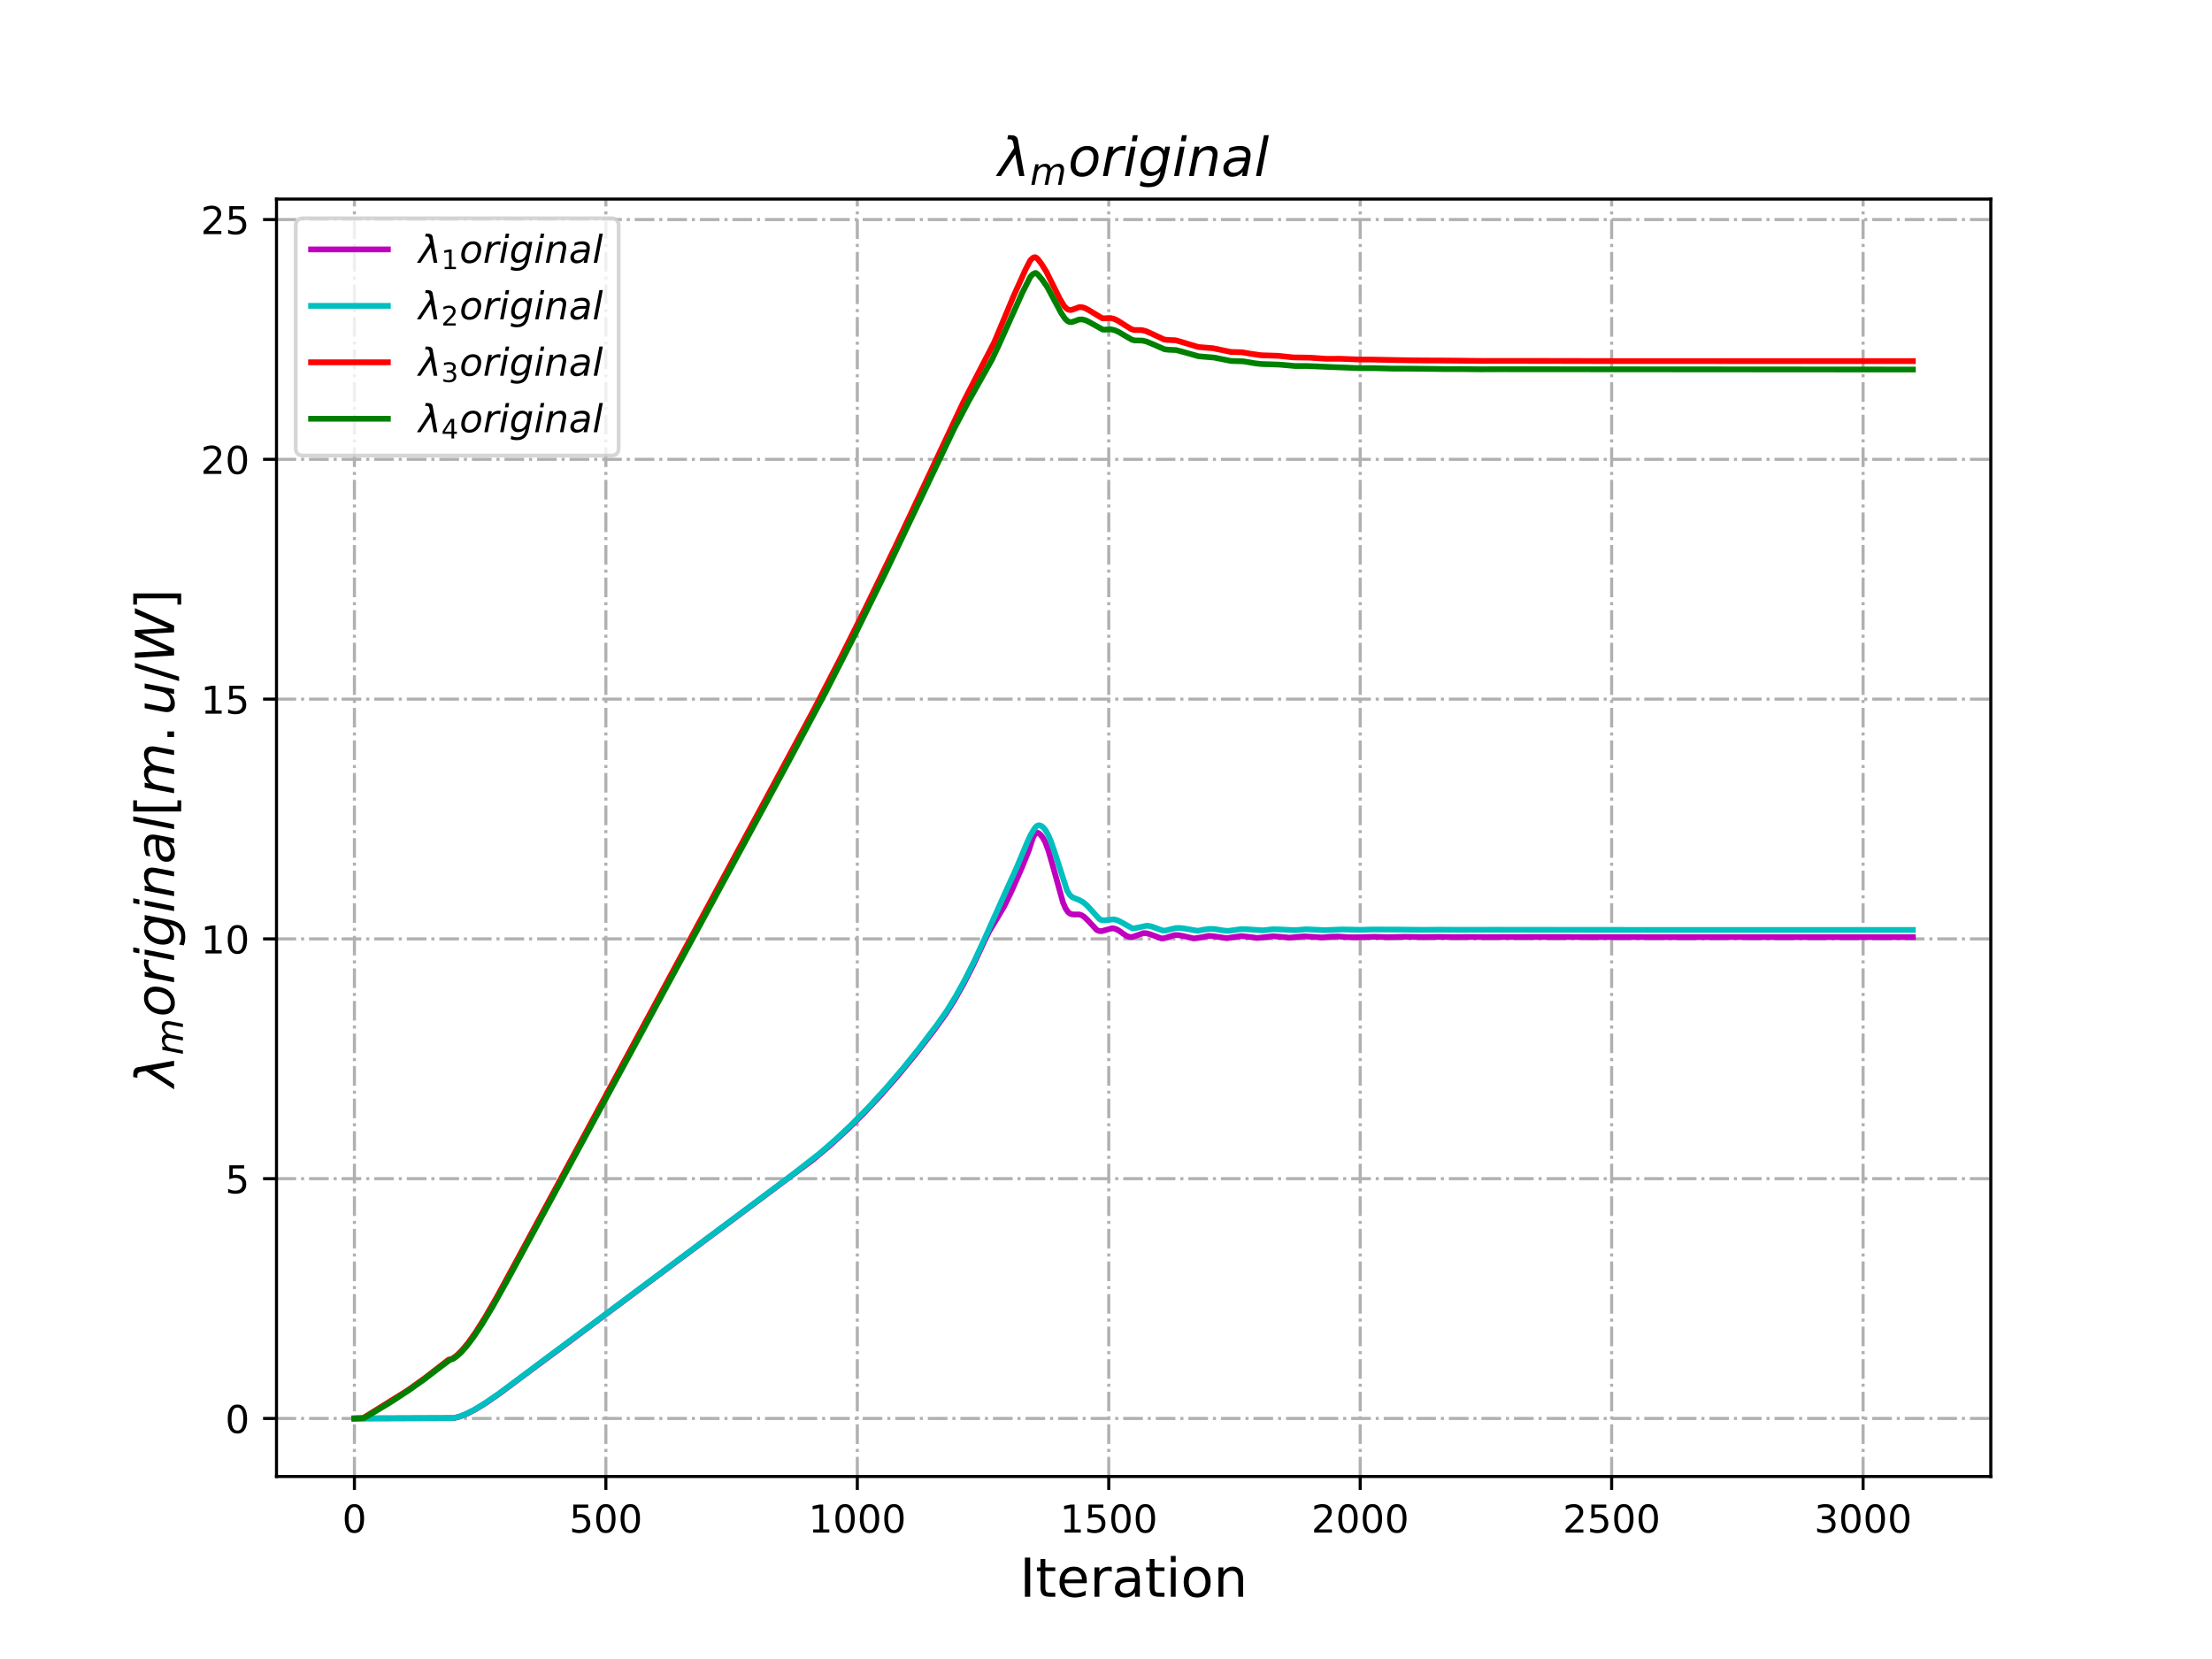<?xml version="1.0" encoding="utf-8" standalone="no"?>
<!DOCTYPE svg PUBLIC "-//W3C//DTD SVG 1.1//EN"
  "http://www.w3.org/Graphics/SVG/1.1/DTD/svg11.dtd">
<!-- Created with matplotlib (http://matplotlib.org/) -->
<svg height="432pt" version="1.1" viewBox="0 0 576 432" width="576pt" xmlns="http://www.w3.org/2000/svg" xmlns:xlink="http://www.w3.org/1999/xlink">
 <defs>
  <style type="text/css">
*{stroke-linecap:butt;stroke-linejoin:round;}
  </style>
 </defs>
 <g id="figure_1">
  <g id="patch_1">
   <path d="M 0 432 
L 576 432 
L 576 0 
L 0 0 
z
" style="fill:#ffffff;"/>
  </g>
  <g id="axes_1">
   <g id="patch_2">
    <path d="M 72 384.48 
L 518.4 384.48 
L 518.4 51.84 
L 72 51.84 
z
" style="fill:#ffffff;"/>
   </g>
   <g id="matplotlib.axis_1">
    <g id="xtick_1">
     <g id="line2d_1">
      <path clip-path="url(#p3f035ecec9)" d="M 92.291 384.48 
L 92.291 51.84 
" style="fill:none;stroke:#b0b0b0;stroke-dasharray:5.12,1.28,0.8,1.28;stroke-dashoffset:0;stroke-width:0.8;"/>
     </g>
     <g id="line2d_2">
      <defs>
       <path d="M 0 0 
L 0 3.5 
" id="m2010e1a7ed" style="stroke:#000000;stroke-width:0.8;"/>
      </defs>
      <g>
       <use style="stroke:#000000;stroke-width:0.8;" x="92.291" xlink:href="#m2010e1a7ed" y="384.48"/>
      </g>
     </g>
     <g id="text_1">
      <!-- 0 -->
      <defs>
       <path d="M 31.781 66.406 
Q 24.172 66.406 20.328 58.906 
Q 16.5 51.422 16.5 36.375 
Q 16.5 21.391 20.328 13.891 
Q 24.172 6.391 31.781 6.391 
Q 39.453 6.391 43.281 13.891 
Q 47.125 21.391 47.125 36.375 
Q 47.125 51.422 43.281 58.906 
Q 39.453 66.406 31.781 66.406 
z
M 31.781 74.219 
Q 44.047 74.219 50.516 64.516 
Q 56.984 54.828 56.984 36.375 
Q 56.984 17.969 50.516 8.266 
Q 44.047 -1.422 31.781 -1.422 
Q 19.531 -1.422 13.062 8.266 
Q 6.594 17.969 6.594 36.375 
Q 6.594 54.828 13.062 64.516 
Q 19.531 74.219 31.781 74.219 
z
" id="DejaVuSans-30"/>
      </defs>
      <g transform="translate(89.11 399.078)scale(0.1 -0.1)">
       <use xlink:href="#DejaVuSans-30"/>
      </g>
     </g>
    </g>
    <g id="xtick_2">
     <g id="line2d_3">
      <path clip-path="url(#p3f035ecec9)" d="M 157.767 384.48 
L 157.767 51.84 
" style="fill:none;stroke:#b0b0b0;stroke-dasharray:5.12,1.28,0.8,1.28;stroke-dashoffset:0;stroke-width:0.8;"/>
     </g>
     <g id="line2d_4">
      <g>
       <use style="stroke:#000000;stroke-width:0.8;" x="157.767" xlink:href="#m2010e1a7ed" y="384.48"/>
      </g>
     </g>
     <g id="text_2">
      <!-- 500 -->
      <defs>
       <path d="M 10.797 72.906 
L 49.516 72.906 
L 49.516 64.594 
L 19.828 64.594 
L 19.828 46.734 
Q 21.969 47.469 24.109 47.828 
Q 26.266 48.188 28.422 48.188 
Q 40.625 48.188 47.75 41.5 
Q 54.891 34.812 54.891 23.391 
Q 54.891 11.625 47.562 5.094 
Q 40.234 -1.422 26.906 -1.422 
Q 22.312 -1.422 17.547 -0.641 
Q 12.797 0.141 7.719 1.703 
L 7.719 11.625 
Q 12.109 9.234 16.797 8.062 
Q 21.484 6.891 26.703 6.891 
Q 35.156 6.891 40.078 11.328 
Q 45.016 15.766 45.016 23.391 
Q 45.016 31 40.078 35.438 
Q 35.156 39.891 26.703 39.891 
Q 22.75 39.891 18.812 39.016 
Q 14.891 38.141 10.797 36.281 
z
" id="DejaVuSans-35"/>
      </defs>
      <g transform="translate(148.223 399.078)scale(0.1 -0.1)">
       <use xlink:href="#DejaVuSans-35"/>
       <use x="63.623" xlink:href="#DejaVuSans-30"/>
       <use x="127.246" xlink:href="#DejaVuSans-30"/>
      </g>
     </g>
    </g>
    <g id="xtick_3">
     <g id="line2d_5">
      <path clip-path="url(#p3f035ecec9)" d="M 223.242 384.48 
L 223.242 51.84 
" style="fill:none;stroke:#b0b0b0;stroke-dasharray:5.12,1.28,0.8,1.28;stroke-dashoffset:0;stroke-width:0.8;"/>
     </g>
     <g id="line2d_6">
      <g>
       <use style="stroke:#000000;stroke-width:0.8;" x="223.242" xlink:href="#m2010e1a7ed" y="384.48"/>
      </g>
     </g>
     <g id="text_3">
      <!-- 1000 -->
      <defs>
       <path d="M 12.406 8.297 
L 28.516 8.297 
L 28.516 63.922 
L 10.984 60.406 
L 10.984 69.391 
L 28.422 72.906 
L 38.281 72.906 
L 38.281 8.297 
L 54.391 8.297 
L 54.391 0 
L 12.406 0 
z
" id="DejaVuSans-31"/>
      </defs>
      <g transform="translate(210.517 399.078)scale(0.1 -0.1)">
       <use xlink:href="#DejaVuSans-31"/>
       <use x="63.623" xlink:href="#DejaVuSans-30"/>
       <use x="127.246" xlink:href="#DejaVuSans-30"/>
       <use x="190.869" xlink:href="#DejaVuSans-30"/>
      </g>
     </g>
    </g>
    <g id="xtick_4">
     <g id="line2d_7">
      <path clip-path="url(#p3f035ecec9)" d="M 288.718 384.48 
L 288.718 51.84 
" style="fill:none;stroke:#b0b0b0;stroke-dasharray:5.12,1.28,0.8,1.28;stroke-dashoffset:0;stroke-width:0.8;"/>
     </g>
     <g id="line2d_8">
      <g>
       <use style="stroke:#000000;stroke-width:0.8;" x="288.718" xlink:href="#m2010e1a7ed" y="384.48"/>
      </g>
     </g>
     <g id="text_4">
      <!-- 1500 -->
      <g transform="translate(275.993 399.078)scale(0.1 -0.1)">
       <use xlink:href="#DejaVuSans-31"/>
       <use x="63.623" xlink:href="#DejaVuSans-35"/>
       <use x="127.246" xlink:href="#DejaVuSans-30"/>
       <use x="190.869" xlink:href="#DejaVuSans-30"/>
      </g>
     </g>
    </g>
    <g id="xtick_5">
     <g id="line2d_9">
      <path clip-path="url(#p3f035ecec9)" d="M 354.194 384.48 
L 354.194 51.84 
" style="fill:none;stroke:#b0b0b0;stroke-dasharray:5.12,1.28,0.8,1.28;stroke-dashoffset:0;stroke-width:0.8;"/>
     </g>
     <g id="line2d_10">
      <g>
       <use style="stroke:#000000;stroke-width:0.8;" x="354.194" xlink:href="#m2010e1a7ed" y="384.48"/>
      </g>
     </g>
     <g id="text_5">
      <!-- 2000 -->
      <defs>
       <path d="M 19.188 8.297 
L 53.609 8.297 
L 53.609 0 
L 7.328 0 
L 7.328 8.297 
Q 12.938 14.109 22.625 23.891 
Q 32.328 33.688 34.812 36.531 
Q 39.547 41.844 41.422 45.531 
Q 43.312 49.219 43.312 52.781 
Q 43.312 58.594 39.234 62.25 
Q 35.156 65.922 28.609 65.922 
Q 23.969 65.922 18.812 64.312 
Q 13.672 62.703 7.812 59.422 
L 7.812 69.391 
Q 13.766 71.781 18.938 73 
Q 24.125 74.219 28.422 74.219 
Q 39.75 74.219 46.484 68.547 
Q 53.219 62.891 53.219 53.422 
Q 53.219 48.922 51.531 44.891 
Q 49.859 40.875 45.406 35.406 
Q 44.188 33.984 37.641 27.219 
Q 31.109 20.453 19.188 8.297 
z
" id="DejaVuSans-32"/>
      </defs>
      <g transform="translate(341.469 399.078)scale(0.1 -0.1)">
       <use xlink:href="#DejaVuSans-32"/>
       <use x="63.623" xlink:href="#DejaVuSans-30"/>
       <use x="127.246" xlink:href="#DejaVuSans-30"/>
       <use x="190.869" xlink:href="#DejaVuSans-30"/>
      </g>
     </g>
    </g>
    <g id="xtick_6">
     <g id="line2d_11">
      <path clip-path="url(#p3f035ecec9)" d="M 419.669 384.48 
L 419.669 51.84 
" style="fill:none;stroke:#b0b0b0;stroke-dasharray:5.12,1.28,0.8,1.28;stroke-dashoffset:0;stroke-width:0.8;"/>
     </g>
     <g id="line2d_12">
      <g>
       <use style="stroke:#000000;stroke-width:0.8;" x="419.669" xlink:href="#m2010e1a7ed" y="384.48"/>
      </g>
     </g>
     <g id="text_6">
      <!-- 2500 -->
      <g transform="translate(406.944 399.078)scale(0.1 -0.1)">
       <use xlink:href="#DejaVuSans-32"/>
       <use x="63.623" xlink:href="#DejaVuSans-35"/>
       <use x="127.246" xlink:href="#DejaVuSans-30"/>
       <use x="190.869" xlink:href="#DejaVuSans-30"/>
      </g>
     </g>
    </g>
    <g id="xtick_7">
     <g id="line2d_13">
      <path clip-path="url(#p3f035ecec9)" d="M 485.145 384.48 
L 485.145 51.84 
" style="fill:none;stroke:#b0b0b0;stroke-dasharray:5.12,1.28,0.8,1.28;stroke-dashoffset:0;stroke-width:0.8;"/>
     </g>
     <g id="line2d_14">
      <g>
       <use style="stroke:#000000;stroke-width:0.8;" x="485.145" xlink:href="#m2010e1a7ed" y="384.48"/>
      </g>
     </g>
     <g id="text_7">
      <!-- 3000 -->
      <defs>
       <path d="M 40.578 39.312 
Q 47.656 37.797 51.625 33 
Q 55.609 28.219 55.609 21.188 
Q 55.609 10.406 48.188 4.484 
Q 40.766 -1.422 27.094 -1.422 
Q 22.516 -1.422 17.656 -0.516 
Q 12.797 0.391 7.625 2.203 
L 7.625 11.719 
Q 11.719 9.328 16.594 8.109 
Q 21.484 6.891 26.812 6.891 
Q 36.078 6.891 40.938 10.547 
Q 45.797 14.203 45.797 21.188 
Q 45.797 27.641 41.281 31.266 
Q 36.766 34.906 28.719 34.906 
L 20.219 34.906 
L 20.219 43.016 
L 29.109 43.016 
Q 36.375 43.016 40.234 45.922 
Q 44.094 48.828 44.094 54.297 
Q 44.094 59.906 40.109 62.906 
Q 36.141 65.922 28.719 65.922 
Q 24.656 65.922 20.016 65.031 
Q 15.375 64.156 9.812 62.312 
L 9.812 71.094 
Q 15.438 72.656 20.344 73.438 
Q 25.25 74.219 29.594 74.219 
Q 40.828 74.219 47.359 69.109 
Q 53.906 64.016 53.906 55.328 
Q 53.906 49.266 50.438 45.094 
Q 46.969 40.922 40.578 39.312 
z
" id="DejaVuSans-33"/>
      </defs>
      <g transform="translate(472.42 399.078)scale(0.1 -0.1)">
       <use xlink:href="#DejaVuSans-33"/>
       <use x="63.623" xlink:href="#DejaVuSans-30"/>
       <use x="127.246" xlink:href="#DejaVuSans-30"/>
       <use x="190.869" xlink:href="#DejaVuSans-30"/>
      </g>
     </g>
    </g>
    <g id="text_8">
     <!-- Iteration -->
     <defs>
      <path d="M 9.812 72.906 
L 19.672 72.906 
L 19.672 0 
L 9.812 0 
z
" id="DejaVuSans-49"/>
      <path d="M 18.312 70.219 
L 18.312 54.688 
L 36.812 54.688 
L 36.812 47.703 
L 18.312 47.703 
L 18.312 18.016 
Q 18.312 11.328 20.141 9.422 
Q 21.969 7.516 27.594 7.516 
L 36.812 7.516 
L 36.812 0 
L 27.594 0 
Q 17.188 0 13.234 3.875 
Q 9.281 7.766 9.281 18.016 
L 9.281 47.703 
L 2.688 47.703 
L 2.688 54.688 
L 9.281 54.688 
L 9.281 70.219 
z
" id="DejaVuSans-74"/>
      <path d="M 56.203 29.594 
L 56.203 25.203 
L 14.891 25.203 
Q 15.484 15.922 20.484 11.062 
Q 25.484 6.203 34.422 6.203 
Q 39.594 6.203 44.453 7.469 
Q 49.312 8.734 54.109 11.281 
L 54.109 2.781 
Q 49.266 0.734 44.188 -0.344 
Q 39.109 -1.422 33.891 -1.422 
Q 20.797 -1.422 13.156 6.188 
Q 5.516 13.812 5.516 26.812 
Q 5.516 40.234 12.766 48.109 
Q 20.016 56 32.328 56 
Q 43.359 56 49.781 48.891 
Q 56.203 41.797 56.203 29.594 
z
M 47.219 32.234 
Q 47.125 39.594 43.094 43.984 
Q 39.062 48.391 32.422 48.391 
Q 24.906 48.391 20.391 44.141 
Q 15.875 39.891 15.188 32.172 
z
" id="DejaVuSans-65"/>
      <path d="M 41.109 46.297 
Q 39.594 47.172 37.812 47.578 
Q 36.031 48 33.891 48 
Q 26.266 48 22.188 43.047 
Q 18.109 38.094 18.109 28.812 
L 18.109 0 
L 9.078 0 
L 9.078 54.688 
L 18.109 54.688 
L 18.109 46.188 
Q 20.953 51.172 25.484 53.578 
Q 30.031 56 36.531 56 
Q 37.453 56 38.578 55.875 
Q 39.703 55.766 41.062 55.516 
z
" id="DejaVuSans-72"/>
      <path d="M 34.281 27.484 
Q 23.391 27.484 19.188 25 
Q 14.984 22.516 14.984 16.5 
Q 14.984 11.719 18.141 8.906 
Q 21.297 6.109 26.703 6.109 
Q 34.188 6.109 38.703 11.406 
Q 43.219 16.703 43.219 25.484 
L 43.219 27.484 
z
M 52.203 31.203 
L 52.203 0 
L 43.219 0 
L 43.219 8.297 
Q 40.141 3.328 35.547 0.953 
Q 30.953 -1.422 24.312 -1.422 
Q 15.922 -1.422 10.953 3.297 
Q 6 8.016 6 15.922 
Q 6 25.141 12.172 29.828 
Q 18.359 34.516 30.609 34.516 
L 43.219 34.516 
L 43.219 35.406 
Q 43.219 41.609 39.141 45 
Q 35.062 48.391 27.688 48.391 
Q 23 48.391 18.547 47.266 
Q 14.109 46.141 10.016 43.891 
L 10.016 52.203 
Q 14.938 54.109 19.578 55.047 
Q 24.219 56 28.609 56 
Q 40.484 56 46.344 49.844 
Q 52.203 43.703 52.203 31.203 
z
" id="DejaVuSans-61"/>
      <path d="M 9.422 54.688 
L 18.406 54.688 
L 18.406 0 
L 9.422 0 
z
M 9.422 75.984 
L 18.406 75.984 
L 18.406 64.594 
L 9.422 64.594 
z
" id="DejaVuSans-69"/>
      <path d="M 30.609 48.391 
Q 23.391 48.391 19.188 42.75 
Q 14.984 37.109 14.984 27.297 
Q 14.984 17.484 19.156 11.844 
Q 23.344 6.203 30.609 6.203 
Q 37.797 6.203 41.984 11.859 
Q 46.188 17.531 46.188 27.297 
Q 46.188 37.016 41.984 42.703 
Q 37.797 48.391 30.609 48.391 
z
M 30.609 56 
Q 42.328 56 49.016 48.375 
Q 55.719 40.766 55.719 27.297 
Q 55.719 13.875 49.016 6.219 
Q 42.328 -1.422 30.609 -1.422 
Q 18.844 -1.422 12.172 6.219 
Q 5.516 13.875 5.516 27.297 
Q 5.516 40.766 12.172 48.375 
Q 18.844 56 30.609 56 
z
" id="DejaVuSans-6f"/>
      <path d="M 54.891 33.016 
L 54.891 0 
L 45.906 0 
L 45.906 32.719 
Q 45.906 40.484 42.875 44.328 
Q 39.844 48.188 33.797 48.188 
Q 26.516 48.188 22.312 43.547 
Q 18.109 38.922 18.109 30.906 
L 18.109 0 
L 9.078 0 
L 9.078 54.688 
L 18.109 54.688 
L 18.109 46.188 
Q 21.344 51.125 25.703 53.562 
Q 30.078 56 35.797 56 
Q 45.219 56 50.047 50.172 
Q 54.891 44.344 54.891 33.016 
z
" id="DejaVuSans-6e"/>
     </defs>
     <g transform="translate(265.508 415.796)scale(0.14 -0.14)">
      <use xlink:href="#DejaVuSans-49"/>
      <use x="29.492" xlink:href="#DejaVuSans-74"/>
      <use x="68.701" xlink:href="#DejaVuSans-65"/>
      <use x="130.225" xlink:href="#DejaVuSans-72"/>
      <use x="171.338" xlink:href="#DejaVuSans-61"/>
      <use x="232.617" xlink:href="#DejaVuSans-74"/>
      <use x="271.826" xlink:href="#DejaVuSans-69"/>
      <use x="299.609" xlink:href="#DejaVuSans-6f"/>
      <use x="360.791" xlink:href="#DejaVuSans-6e"/>
     </g>
    </g>
   </g>
   <g id="matplotlib.axis_2">
    <g id="ytick_1">
     <g id="line2d_15">
      <path clip-path="url(#p3f035ecec9)" d="M 72 369.36 
L 518.4 369.36 
" style="fill:none;stroke:#b0b0b0;stroke-dasharray:5.12,1.28,0.8,1.28;stroke-dashoffset:0;stroke-width:0.8;"/>
     </g>
     <g id="line2d_16">
      <defs>
       <path d="M 0 0 
L -3.5 0 
" id="ma988bf8779" style="stroke:#000000;stroke-width:0.8;"/>
      </defs>
      <g>
       <use style="stroke:#000000;stroke-width:0.8;" x="72" xlink:href="#ma988bf8779" y="369.36"/>
      </g>
     </g>
     <g id="text_9">
      <!-- 0 -->
      <g transform="translate(58.638 373.159)scale(0.1 -0.1)">
       <use xlink:href="#DejaVuSans-30"/>
      </g>
     </g>
    </g>
    <g id="ytick_2">
     <g id="line2d_17">
      <path clip-path="url(#p3f035ecec9)" d="M 72 306.922 
L 518.4 306.922 
" style="fill:none;stroke:#b0b0b0;stroke-dasharray:5.12,1.28,0.8,1.28;stroke-dashoffset:0;stroke-width:0.8;"/>
     </g>
     <g id="line2d_18">
      <g>
       <use style="stroke:#000000;stroke-width:0.8;" x="72" xlink:href="#ma988bf8779" y="306.922"/>
      </g>
     </g>
     <g id="text_10">
      <!-- 5 -->
      <g transform="translate(58.638 310.721)scale(0.1 -0.1)">
       <use xlink:href="#DejaVuSans-35"/>
      </g>
     </g>
    </g>
    <g id="ytick_3">
     <g id="line2d_19">
      <path clip-path="url(#p3f035ecec9)" d="M 72 244.484 
L 518.4 244.484 
" style="fill:none;stroke:#b0b0b0;stroke-dasharray:5.12,1.28,0.8,1.28;stroke-dashoffset:0;stroke-width:0.8;"/>
     </g>
     <g id="line2d_20">
      <g>
       <use style="stroke:#000000;stroke-width:0.8;" x="72" xlink:href="#ma988bf8779" y="244.484"/>
      </g>
     </g>
     <g id="text_11">
      <!-- 10 -->
      <g transform="translate(52.275 248.284)scale(0.1 -0.1)">
       <use xlink:href="#DejaVuSans-31"/>
       <use x="63.623" xlink:href="#DejaVuSans-30"/>
      </g>
     </g>
    </g>
    <g id="ytick_4">
     <g id="line2d_21">
      <path clip-path="url(#p3f035ecec9)" d="M 72 182.047 
L 518.4 182.047 
" style="fill:none;stroke:#b0b0b0;stroke-dasharray:5.12,1.28,0.8,1.28;stroke-dashoffset:0;stroke-width:0.8;"/>
     </g>
     <g id="line2d_22">
      <g>
       <use style="stroke:#000000;stroke-width:0.8;" x="72" xlink:href="#ma988bf8779" y="182.047"/>
      </g>
     </g>
     <g id="text_12">
      <!-- 15 -->
      <g transform="translate(52.275 185.846)scale(0.1 -0.1)">
       <use xlink:href="#DejaVuSans-31"/>
       <use x="63.623" xlink:href="#DejaVuSans-35"/>
      </g>
     </g>
    </g>
    <g id="ytick_5">
     <g id="line2d_23">
      <path clip-path="url(#p3f035ecec9)" d="M 72 119.609 
L 518.4 119.609 
" style="fill:none;stroke:#b0b0b0;stroke-dasharray:5.12,1.28,0.8,1.28;stroke-dashoffset:0;stroke-width:0.8;"/>
     </g>
     <g id="line2d_24">
      <g>
       <use style="stroke:#000000;stroke-width:0.8;" x="72" xlink:href="#ma988bf8779" y="119.609"/>
      </g>
     </g>
     <g id="text_13">
      <!-- 20 -->
      <g transform="translate(52.275 123.408)scale(0.1 -0.1)">
       <use xlink:href="#DejaVuSans-32"/>
       <use x="63.623" xlink:href="#DejaVuSans-30"/>
      </g>
     </g>
    </g>
    <g id="ytick_6">
     <g id="line2d_25">
      <path clip-path="url(#p3f035ecec9)" d="M 72 57.171 
L 518.4 57.171 
" style="fill:none;stroke:#b0b0b0;stroke-dasharray:5.12,1.28,0.8,1.28;stroke-dashoffset:0;stroke-width:0.8;"/>
     </g>
     <g id="line2d_26">
      <g>
       <use style="stroke:#000000;stroke-width:0.8;" x="72" xlink:href="#ma988bf8779" y="57.171"/>
      </g>
     </g>
     <g id="text_14">
      <!-- 25 -->
      <g transform="translate(52.275 60.97)scale(0.1 -0.1)">
       <use xlink:href="#DejaVuSans-32"/>
       <use x="63.623" xlink:href="#DejaVuSans-35"/>
      </g>
     </g>
    </g>
    <g id="text_15">
     <!-- $\lambda_{m} original[m.u/W]$ -->
     <defs>
      <path d="M 36.719 67.438 
L 48.828 0 
L 39.312 0 
L 31.844 40.438 
L 5.125 0 
L -4.391 0 
L 29.734 52.438 
L 28.031 62.109 
Q 26.953 68.266 21.734 68.266 
L 17.047 68.266 
L 18.5 75.984 
L 24.219 75.875 
Q 35.203 75.734 36.719 67.438 
z
" id="DejaVuSans-Oblique-3bb"/>
      <path d="M 89.797 33.016 
L 83.406 0 
L 74.422 0 
L 80.719 32.719 
Q 81.109 34.812 81.297 36.328 
Q 81.5 37.844 81.5 38.922 
Q 81.5 43.312 79.047 45.75 
Q 76.609 48.188 72.219 48.188 
Q 65.672 48.188 60.547 43.281 
Q 55.422 38.375 53.906 30.516 
L 47.906 0 
L 38.922 0 
L 45.312 32.719 
Q 45.703 34.516 45.891 36.047 
Q 46.094 37.594 46.094 38.812 
Q 46.094 43.266 43.656 45.719 
Q 41.219 48.188 36.922 48.188 
Q 30.281 48.188 25.141 43.281 
Q 20.016 38.375 18.5 30.516 
L 12.5 0 
L 3.516 0 
L 14.203 54.688 
L 23.188 54.688 
L 21.484 46.188 
Q 25.141 50.984 30.047 53.484 
Q 34.969 56 40.578 56 
Q 46.531 56 50.359 52.875 
Q 54.203 49.75 54.984 44.188 
Q 59.078 49.953 64.469 52.969 
Q 69.875 56 75.875 56 
Q 82.906 56 86.734 51.953 
Q 90.578 47.906 90.578 40.484 
Q 90.578 38.875 90.375 36.938 
Q 90.188 35.016 89.797 33.016 
z
" id="DejaVuSans-Oblique-6d"/>
      <path d="M 25.391 -1.422 
Q 15.766 -1.422 10.172 4.516 
Q 4.594 10.453 4.594 20.703 
Q 4.594 26.656 6.516 32.828 
Q 8.453 39.016 11.531 43.219 
Q 16.359 49.75 22.312 52.875 
Q 28.266 56 35.797 56 
Q 45.125 56 50.859 50.188 
Q 56.594 44.391 56.594 35.016 
Q 56.594 28.516 54.688 22.062 
Q 52.781 15.625 49.703 11.375 
Q 44.922 4.828 38.969 1.703 
Q 33.016 -1.422 25.391 -1.422 
z
M 13.922 21 
Q 13.922 13.578 17.016 9.891 
Q 20.125 6.203 26.422 6.203 
Q 35.453 6.203 41.375 14.078 
Q 47.312 21.969 47.312 34.078 
Q 47.312 41.156 44.141 44.766 
Q 40.969 48.391 34.812 48.391 
Q 29.734 48.391 25.781 46.016 
Q 21.828 43.656 18.703 38.812 
Q 16.406 35.203 15.156 30.562 
Q 13.922 25.922 13.922 21 
z
" id="DejaVuSans-Oblique-6f"/>
      <path d="M 44.578 46.391 
Q 43.219 47.125 41.453 47.516 
Q 39.703 47.906 37.703 47.906 
Q 30.516 47.906 25.141 42.453 
Q 19.781 37.016 18.016 27.875 
L 12.5 0 
L 3.516 0 
L 14.203 54.688 
L 23.188 54.688 
L 21.484 46.188 
Q 25.047 50.922 30 53.453 
Q 34.969 56 40.578 56 
Q 42.047 56 43.453 55.828 
Q 44.875 55.672 46.297 55.281 
z
" id="DejaVuSans-Oblique-72"/>
      <path d="M 18.312 75.984 
L 27.297 75.984 
L 25.094 64.594 
L 16.109 64.594 
z
M 14.203 54.688 
L 23.188 54.688 
L 12.5 0 
L 3.516 0 
z
" id="DejaVuSans-Oblique-69"/>
      <path d="M 59.625 54.688 
L 50.297 6.781 
Q 47.609 -7.125 40.016 -13.953 
Q 32.422 -20.797 19.578 -20.797 
Q 14.844 -20.797 10.781 -20.094 
Q 6.734 -19.391 3.219 -17.922 
L 4.891 -9.188 
Q 8.203 -11.328 11.906 -12.344 
Q 15.625 -13.375 19.828 -13.375 
Q 28.375 -13.375 33.859 -8.703 
Q 39.359 -4.047 41.109 4.688 
L 41.891 8.797 
Q 38.141 4.5 33.156 2.25 
Q 28.172 0 22.406 0 
Q 14.109 0 9.344 5.484 
Q 4.594 10.984 4.594 20.609 
Q 4.594 28.172 7.469 35.422 
Q 10.359 42.672 15.578 48.297 
Q 19.047 52 23.656 54 
Q 28.266 56 33.297 56 
Q 38.812 56 42.906 53.438 
Q 47.016 50.875 49.031 46.188 
L 50.594 54.688 
z
M 46.094 34.625 
Q 46.094 41.266 42.969 44.875 
Q 39.844 48.484 34.078 48.484 
Q 30.516 48.484 27.297 47.062 
Q 24.078 45.656 21.781 43.109 
Q 18.062 38.922 15.984 33.234 
Q 13.922 27.547 13.922 21.484 
Q 13.922 14.75 17.062 11.125 
Q 20.219 7.516 26.125 7.516 
Q 34.672 7.516 40.375 15.25 
Q 46.094 23 46.094 34.625 
z
" id="DejaVuSans-Oblique-67"/>
      <path d="M 55.719 33.016 
L 49.312 0 
L 40.281 0 
L 46.688 32.672 
Q 47.125 34.969 47.359 36.719 
Q 47.609 38.484 47.609 39.5 
Q 47.609 43.609 45.016 45.891 
Q 42.438 48.188 37.797 48.188 
Q 30.562 48.188 25.344 43.375 
Q 20.125 38.578 18.5 30.328 
L 12.5 0 
L 3.516 0 
L 14.109 54.688 
L 23.094 54.688 
L 21.297 46.094 
Q 25.047 50.828 30.312 53.406 
Q 35.594 56 41.406 56 
Q 48.641 56 52.609 52.094 
Q 56.594 48.188 56.594 41.109 
Q 56.594 39.359 56.375 37.359 
Q 56.156 35.359 55.719 33.016 
z
" id="DejaVuSans-Oblique-6e"/>
      <path d="M 53.719 31.203 
L 47.609 0 
L 38.625 0 
L 40.281 8.297 
Q 36.328 3.422 31.266 1 
Q 26.219 -1.422 20.016 -1.422 
Q 13.031 -1.422 8.562 2.844 
Q 4.109 7.125 4.109 13.812 
Q 4.109 23.391 11.75 28.953 
Q 19.391 34.516 32.812 34.516 
L 45.312 34.516 
L 45.797 36.922 
Q 45.906 37.312 45.953 37.766 
Q 46 38.234 46 39.203 
Q 46 43.562 42.453 45.969 
Q 38.922 48.391 32.516 48.391 
Q 28.125 48.391 23.5 47.266 
Q 18.891 46.141 14.016 43.891 
L 15.578 52.203 
Q 20.656 54.109 25.516 55.047 
Q 30.375 56 34.906 56 
Q 44.578 56 49.625 51.797 
Q 54.688 47.609 54.688 39.594 
Q 54.688 37.984 54.438 35.812 
Q 54.203 33.641 53.719 31.203 
z
M 44 27.484 
L 35.016 27.484 
Q 23.969 27.484 18.672 24.531 
Q 13.375 21.578 13.375 15.375 
Q 13.375 11.078 16.078 8.641 
Q 18.797 6.203 23.578 6.203 
Q 30.906 6.203 36.375 11.453 
Q 41.844 16.703 43.609 25.484 
z
" id="DejaVuSans-Oblique-61"/>
      <path d="M 18.312 75.984 
L 27.297 75.984 
L 12.5 0 
L 3.516 0 
z
" id="DejaVuSans-Oblique-6c"/>
      <path d="M 8.594 75.984 
L 29.297 75.984 
L 29.297 69 
L 17.578 69 
L 17.578 -6.203 
L 29.297 -6.203 
L 29.297 -13.188 
L 8.594 -13.188 
z
" id="DejaVuSans-5b"/>
      <path d="M 10.688 12.406 
L 21 12.406 
L 21 0 
L 10.688 0 
z
" id="DejaVuSans-2e"/>
      <path d="M 6.688 21.688 
L 13.094 54.688 
L 22.125 54.688 
L 15.719 22.016 
Q 15.234 19.625 15.016 17.922 
Q 14.797 16.219 14.797 15.094 
Q 14.797 10.938 17.328 8.656 
Q 19.875 6.391 24.516 6.391 
Q 31.734 6.391 37 11.266 
Q 42.281 16.156 43.891 24.422 
L 49.906 54.688 
L 58.891 54.688 
L 48.297 0 
L 39.312 0 
L 41.109 8.594 
Q 37.312 3.812 32.062 1.188 
Q 26.812 -1.422 20.906 -1.422 
Q 13.719 -1.422 9.719 2.516 
Q 5.719 6.453 5.719 13.484 
Q 5.719 14.938 5.953 17.141 
Q 6.203 19.344 6.688 21.688 
z
" id="DejaVuSans-Oblique-75"/>
      <path d="M 25.391 72.906 
L 33.688 72.906 
L 8.297 -9.281 
L 0 -9.281 
z
" id="DejaVuSans-2f"/>
      <path d="M 9.625 72.906 
L 19.188 72.906 
L 22.703 10.891 
L 50.203 72.906 
L 61.188 72.906 
L 64.797 10.891 
L 92 72.906 
L 102 72.906 
L 69.578 0 
L 57.172 0 
L 53.812 60.797 
L 26.516 0 
L 14.109 0 
z
" id="DejaVuSans-Oblique-57"/>
      <path d="M 30.422 75.984 
L 30.422 -13.188 
L 9.719 -13.188 
L 9.719 -6.203 
L 21.391 -6.203 
L 21.391 69 
L 9.719 69 
L 9.719 75.984 
z
" id="DejaVuSans-5d"/>
     </defs>
     <g transform="translate(45.335 283.05)rotate(-90)scale(0.14 -0.14)">
      <use transform="translate(0 0.016)" xlink:href="#DejaVuSans-Oblique-3bb"/>
      <use transform="translate(59.18 -16.391)scale(0.7)" xlink:href="#DejaVuSans-Oblique-6d"/>
      <use transform="translate(130.103 0.016)" xlink:href="#DejaVuSans-Oblique-6f"/>
      <use transform="translate(191.284 0.016)" xlink:href="#DejaVuSans-Oblique-72"/>
      <use transform="translate(232.397 0.016)" xlink:href="#DejaVuSans-Oblique-69"/>
      <use transform="translate(260.181 0.016)" xlink:href="#DejaVuSans-Oblique-67"/>
      <use transform="translate(323.657 0.016)" xlink:href="#DejaVuSans-Oblique-69"/>
      <use transform="translate(351.44 0.016)" xlink:href="#DejaVuSans-Oblique-6e"/>
      <use transform="translate(414.819 0.016)" xlink:href="#DejaVuSans-Oblique-61"/>
      <use transform="translate(476.099 0.016)" xlink:href="#DejaVuSans-Oblique-6c"/>
      <use transform="translate(503.882 0.016)" xlink:href="#DejaVuSans-5b"/>
      <use transform="translate(542.896 0.016)" xlink:href="#DejaVuSans-Oblique-6d"/>
      <use transform="translate(640.308 0.016)" xlink:href="#DejaVuSans-2e"/>
      <use transform="translate(691.577 0.016)" xlink:href="#DejaVuSans-Oblique-75"/>
      <use transform="translate(754.956 0.016)" xlink:href="#DejaVuSans-2f"/>
      <use transform="translate(788.647 0.016)" xlink:href="#DejaVuSans-Oblique-57"/>
      <use transform="translate(887.524 0.016)" xlink:href="#DejaVuSans-5d"/>
     </g>
    </g>
   </g>
   <g id="line2d_27">
    <path clip-path="url(#p3f035ecec9)" d="M 92.291 369.36 
L 118.219 369.265 
L 119.791 368.854 
L 121.624 368.121 
L 123.85 366.967 
L 126.6 365.274 
L 130.267 362.735 
L 135.898 358.52 
L 147.683 349.78 
L 152.659 346.037 
L 211.719 301.971 
L 216.302 298.118 
L 220.885 293.908 
L 224.814 290.013 
L 229.397 285.135 
L 233.849 280.053 
L 238.433 274.471 
L 243.147 268.364 
L 246.29 263.997 
L 248.516 260.455 
L 250.873 256.274 
L 253.492 251.148 
L 256.242 245.271 
L 257.551 242.586 
L 259.385 239.529 
L 261.48 236.018 
L 263.444 231.953 
L 266.063 225.983 
L 267.897 221.446 
L 268.944 218.246 
L 269.599 216.991 
L 269.992 216.801 
L 270.385 216.902 
L 270.909 217.308 
L 271.563 218.153 
L 272.218 219.374 
L 273.004 221.482 
L 274.051 225.086 
L 276.801 235.009 
L 277.456 236.525 
L 278.111 237.496 
L 278.635 237.912 
L 279.158 238.09 
L 280.075 238.132 
L 280.992 238.112 
L 281.647 238.316 
L 282.432 238.833 
L 283.349 239.749 
L 285.575 242.144 
L 286.23 242.439 
L 286.885 242.464 
L 287.801 242.207 
L 289.635 241.713 
L 290.42 241.856 
L 291.206 242.229 
L 292.515 243.163 
L 293.432 243.758 
L 294.218 244.002 
L 294.873 243.975 
L 295.789 243.671 
L 297.754 242.98 
L 298.539 243.015 
L 299.587 243.316 
L 302.468 244.375 
L 303.254 244.295 
L 304.694 243.836 
L 305.873 243.502 
L 306.789 243.505 
L 308.099 243.738 
L 310.849 244.365 
L 311.896 244.242 
L 314.777 243.698 
L 315.956 243.789 
L 319.491 244.301 
L 320.932 244.06 
L 323.158 243.763 
L 324.599 243.886 
L 327.349 244.242 
L 328.658 244.116 
L 331.408 243.798 
L 332.979 243.907 
L 335.86 244.167 
L 337.825 243.965 
L 339.658 243.826 
L 341.491 243.936 
L 344.241 244.115 
L 346.598 243.916 
L 348.432 243.861 
L 351.051 244.046 
L 352.884 244.07 
L 357.86 243.935 
L 361.527 244.039 
L 365.848 243.935 
L 370.432 244.007 
L 374.491 243.961 
L 378.681 244.011 
L 383.265 243.986 
L 386.931 244.016 
L 391.515 243.992 
L 396.884 243.987 
L 407.491 243.996 
L 413.645 244.004 
L 424.383 244.01 
L 437.217 244.024 
L 449.264 244.019 
L 498.109 244.025 
L 498.109 244.025 
" style="fill:none;stroke:#bf00bf;stroke-linecap:square;stroke-width:1.5;"/>
   </g>
   <g id="line2d_28">
    <path clip-path="url(#p3f035ecec9)" d="M 92.291 369.36 
L 118.088 369.268 
L 119.529 368.902 
L 121.231 368.246 
L 123.326 367.193 
L 125.945 365.619 
L 129.612 363.112 
L 134.326 359.61 
L 143.755 352.555 
L 156.719 342.928 
L 206.742 305.584 
L 213.552 300.25 
L 217.742 296.592 
L 221.671 292.891 
L 226.254 288.237 
L 230.706 283.371 
L 235.29 278.007 
L 239.349 272.962 
L 243.933 266.935 
L 246.552 263.202 
L 248.778 259.591 
L 251.135 255.342 
L 253.754 250.149 
L 256.635 243.915 
L 262.266 231.344 
L 264.754 225.883 
L 267.504 219.302 
L 268.29 217.594 
L 269.337 215.798 
L 269.992 215.069 
L 270.516 214.891 
L 271.039 215.008 
L 271.563 215.368 
L 272.218 216.129 
L 272.873 217.267 
L 273.659 219.093 
L 274.706 222.134 
L 277.849 231.876 
L 278.504 232.965 
L 279.158 233.593 
L 279.813 233.891 
L 280.861 234.287 
L 281.908 234.834 
L 282.956 235.677 
L 284.266 237.101 
L 286.23 239.276 
L 286.885 239.607 
L 287.539 239.653 
L 290.027 239.398 
L 290.944 239.622 
L 291.992 240.135 
L 294.873 241.748 
L 295.527 241.711 
L 298.67 241.04 
L 299.718 241.22 
L 301.027 241.68 
L 302.73 242.299 
L 303.515 242.312 
L 304.432 242.079 
L 306.003 241.697 
L 307.051 241.632 
L 308.361 241.776 
L 311.896 242.38 
L 313.337 242.097 
L 315.039 241.878 
L 316.349 241.927 
L 318.313 242.263 
L 319.622 242.406 
L 320.801 242.277 
L 323.027 241.963 
L 324.599 241.981 
L 328.92 242.259 
L 331.408 241.982 
L 333.11 242.016 
L 337.17 242.218 
L 340.051 241.991 
L 342.146 242.078 
L 345.027 242.217 
L 349.479 242.028 
L 354.455 242.119 
L 357.336 242.034 
L 364.277 242.062 
L 367.027 242.092 
L 370.824 242.132 
L 374.884 242.088 
L 379.729 242.118 
L 383.789 242.113 
L 389.158 242.107 
L 399.634 242.117 
L 405.788 242.126 
L 416.526 242.133 
L 429.491 242.147 
L 498.109 242.153 
L 498.109 242.153 
" style="fill:none;stroke:#00bfbf;stroke-linecap:square;stroke-width:1.5;"/>
   </g>
   <g id="line2d_29">
    <path clip-path="url(#p3f035ecec9)" d="M 92.291 369.36 
L 94.517 369.298 
L 95.172 368.878 
L 106.041 362.12 
L 110.624 358.845 
L 114.945 355.498 
L 116.779 354.081 
L 117.826 353.779 
L 119.005 352.896 
L 120.314 351.603 
L 121.886 349.708 
L 123.85 346.944 
L 126.207 343.216 
L 129.35 337.793 
L 134.195 328.882 
L 147.29 304.639 
L 166.017 269.944 
L 200.85 205.405 
L 211.98 184.688 
L 218.528 172.028 
L 225.468 158.149 
L 233.195 142.213 
L 242.885 121.628 
L 250.873 104.672 
L 254.54 97.541 
L 258.861 89.198 
L 260.694 84.835 
L 263.968 77.01 
L 267.111 70.053 
L 268.29 67.79 
L 268.944 67.149 
L 269.468 66.96 
L 269.73 67.024 
L 270.254 67.462 
L 271.17 68.676 
L 272.48 70.774 
L 273.92 73.68 
L 276.016 77.885 
L 277.063 79.619 
L 277.718 80.339 
L 278.242 80.654 
L 278.766 80.736 
L 279.42 80.575 
L 280.992 79.983 
L 281.777 80.003 
L 282.563 80.242 
L 283.611 80.814 
L 287.016 82.87 
L 287.801 82.879 
L 289.111 82.808 
L 290.027 83.013 
L 291.075 83.494 
L 292.908 84.667 
L 294.611 85.718 
L 295.396 85.937 
L 296.313 85.936 
L 297.361 85.97 
L 298.408 86.228 
L 299.98 86.925 
L 303.123 88.402 
L 304.039 88.519 
L 306.134 88.616 
L 307.837 89.099 
L 312.027 90.358 
L 315.825 90.678 
L 320.539 91.649 
L 323.42 91.73 
L 325.646 92.111 
L 328.396 92.507 
L 332.849 92.652 
L 336.777 93.07 
L 341.098 93.134 
L 345.289 93.426 
L 348.956 93.424 
L 354.325 93.628 
L 357.075 93.628 
L 363.36 93.758 
L 367.289 93.829 
L 371.086 93.867 
L 374.491 93.874 
L 379.86 93.919 
L 385.36 93.977 
L 397.277 93.982 
L 406.836 93.999 
L 421.11 94.026 
L 432.502 94.027 
L 498.109 94.038 
L 498.109 94.038 
" style="fill:none;stroke:#ff0000;stroke-linecap:square;stroke-width:1.5;"/>
   </g>
   <g id="line2d_30">
    <path clip-path="url(#p3f035ecec9)" d="M 92.291 369.36 
L 94.648 369.276 
L 95.041 369.108 
L 97.398 367.725 
L 101.588 365.203 
L 106.565 361.942 
L 110.493 359.153 
L 114.815 355.845 
L 117.172 354.098 
L 117.957 353.853 
L 118.874 353.234 
L 120.053 352.175 
L 121.493 350.569 
L 123.326 348.141 
L 125.553 344.776 
L 128.303 340.194 
L 132.231 333.159 
L 190.504 225.678 
L 205.04 198.882 
L 214.992 180.238 
L 222.326 165.879 
L 230.837 148.586 
L 239.48 130.448 
L 248.385 111.773 
L 252.182 104.551 
L 255.849 98.028 
L 258.337 93.582 
L 260.04 89.961 
L 266.194 76.257 
L 268.29 72.106 
L 268.944 71.391 
L 269.468 71.117 
L 269.73 71.085 
L 270.254 71.469 
L 271.301 72.726 
L 272.611 74.58 
L 273.92 77.004 
L 276.278 81.422 
L 277.325 82.983 
L 277.98 83.597 
L 278.504 83.842 
L 279.028 83.874 
L 279.682 83.687 
L 280.992 83.204 
L 281.777 83.174 
L 282.694 83.399 
L 283.742 83.918 
L 287.146 85.822 
L 287.932 85.832 
L 289.242 85.764 
L 290.158 85.946 
L 291.206 86.384 
L 293.039 87.471 
L 294.742 88.452 
L 295.527 88.66 
L 296.444 88.662 
L 297.492 88.693 
L 298.539 88.933 
L 300.373 89.696 
L 303.254 90.952 
L 304.17 91.065 
L 306.265 91.16 
L 308.099 91.645 
L 312.158 92.781 
L 316.087 93.105 
L 320.539 93.988 
L 323.813 94.095 
L 326.956 94.625 
L 328.527 94.79 
L 333.11 94.941 
L 337.301 95.312 
L 340.182 95.303 
L 347.253 95.603 
L 350.134 95.71 
L 353.932 95.86 
L 357.729 95.859 
L 362.574 95.985 
L 366.241 95.99 
L 372.134 96.05 
L 376.586 96.117 
L 380.253 96.111 
L 385.622 96.167 
L 390.336 96.147 
L 498.109 96.225 
L 498.109 96.225 
" style="fill:none;stroke:#008000;stroke-linecap:square;stroke-width:1.5;"/>
   </g>
   <g id="patch_3">
    <path d="M 72 384.48 
L 72 51.84 
" style="fill:none;stroke:#000000;stroke-linecap:square;stroke-linejoin:miter;stroke-width:0.8;"/>
   </g>
   <g id="patch_4">
    <path d="M 518.4 384.48 
L 518.4 51.84 
" style="fill:none;stroke:#000000;stroke-linecap:square;stroke-linejoin:miter;stroke-width:0.8;"/>
   </g>
   <g id="patch_5">
    <path d="M 72 384.48 
L 518.4 384.48 
" style="fill:none;stroke:#000000;stroke-linecap:square;stroke-linejoin:miter;stroke-width:0.8;"/>
   </g>
   <g id="patch_6">
    <path d="M 72 51.84 
L 518.4 51.84 
" style="fill:none;stroke:#000000;stroke-linecap:square;stroke-linejoin:miter;stroke-width:0.8;"/>
   </g>
   <g id="text_16">
    <!-- $\lambda_{m} original$ -->
    <g transform="translate(259.92 45.84)scale(0.14 -0.14)">
     <use transform="translate(0 0.016)" xlink:href="#DejaVuSans-Oblique-3bb"/>
     <use transform="translate(59.18 -16.391)scale(0.7)" xlink:href="#DejaVuSans-Oblique-6d"/>
     <use transform="translate(130.103 0.016)" xlink:href="#DejaVuSans-Oblique-6f"/>
     <use transform="translate(191.284 0.016)" xlink:href="#DejaVuSans-Oblique-72"/>
     <use transform="translate(232.397 0.016)" xlink:href="#DejaVuSans-Oblique-69"/>
     <use transform="translate(260.181 0.016)" xlink:href="#DejaVuSans-Oblique-67"/>
     <use transform="translate(323.657 0.016)" xlink:href="#DejaVuSans-Oblique-69"/>
     <use transform="translate(351.44 0.016)" xlink:href="#DejaVuSans-Oblique-6e"/>
     <use transform="translate(414.819 0.016)" xlink:href="#DejaVuSans-Oblique-61"/>
     <use transform="translate(476.099 0.016)" xlink:href="#DejaVuSans-Oblique-6c"/>
    </g>
   </g>
   <g id="legend_1">
    <g id="patch_7">
     <path d="M 79 118.64 
L 159.1 118.64 
Q 161.1 118.64 161.1 116.64 
L 161.1 58.84 
Q 161.1 56.84 159.1 56.84 
L 79 56.84 
Q 77 56.84 77 58.84 
L 77 116.64 
Q 77 118.64 79 118.64 
z
" style="fill:#ffffff;opacity:0.8;stroke:#cccccc;stroke-linejoin:miter;"/>
    </g>
    <g id="line2d_31">
     <path d="M 81 64.94 
L 101 64.94 
" style="fill:none;stroke:#bf00bf;stroke-linecap:square;stroke-width:1.5;"/>
    </g>
    <g id="line2d_32"/>
    <g id="text_17">
     <!-- $\lambda_{1} original$ -->
     <g transform="translate(109 68.44)scale(0.1 -0.1)">
      <use transform="translate(0 0.016)" xlink:href="#DejaVuSans-Oblique-3bb"/>
      <use transform="translate(59.18 -16.391)scale(0.7)" xlink:href="#DejaVuSans-31"/>
      <use transform="translate(106.45 0.016)" xlink:href="#DejaVuSans-Oblique-6f"/>
      <use transform="translate(167.632 0.016)" xlink:href="#DejaVuSans-Oblique-72"/>
      <use transform="translate(208.745 0.016)" xlink:href="#DejaVuSans-Oblique-69"/>
      <use transform="translate(236.528 0.016)" xlink:href="#DejaVuSans-Oblique-67"/>
      <use transform="translate(300.005 0.016)" xlink:href="#DejaVuSans-Oblique-69"/>
      <use transform="translate(327.788 0.016)" xlink:href="#DejaVuSans-Oblique-6e"/>
      <use transform="translate(391.167 0.016)" xlink:href="#DejaVuSans-Oblique-61"/>
      <use transform="translate(452.446 0.016)" xlink:href="#DejaVuSans-Oblique-6c"/>
     </g>
    </g>
    <g id="line2d_33">
     <path d="M 81 79.64 
L 101 79.64 
" style="fill:none;stroke:#00bfbf;stroke-linecap:square;stroke-width:1.5;"/>
    </g>
    <g id="line2d_34"/>
    <g id="text_18">
     <!-- $\lambda_{2} original$ -->
     <g transform="translate(109 83.14)scale(0.1 -0.1)">
      <use transform="translate(0 0.016)" xlink:href="#DejaVuSans-Oblique-3bb"/>
      <use transform="translate(59.18 -16.391)scale(0.7)" xlink:href="#DejaVuSans-32"/>
      <use transform="translate(106.45 0.016)" xlink:href="#DejaVuSans-Oblique-6f"/>
      <use transform="translate(167.632 0.016)" xlink:href="#DejaVuSans-Oblique-72"/>
      <use transform="translate(208.745 0.016)" xlink:href="#DejaVuSans-Oblique-69"/>
      <use transform="translate(236.528 0.016)" xlink:href="#DejaVuSans-Oblique-67"/>
      <use transform="translate(300.005 0.016)" xlink:href="#DejaVuSans-Oblique-69"/>
      <use transform="translate(327.788 0.016)" xlink:href="#DejaVuSans-Oblique-6e"/>
      <use transform="translate(391.167 0.016)" xlink:href="#DejaVuSans-Oblique-61"/>
      <use transform="translate(452.446 0.016)" xlink:href="#DejaVuSans-Oblique-6c"/>
     </g>
    </g>
    <g id="line2d_35">
     <path d="M 81 94.34 
L 101 94.34 
" style="fill:none;stroke:#ff0000;stroke-linecap:square;stroke-width:1.5;"/>
    </g>
    <g id="line2d_36"/>
    <g id="text_19">
     <!-- $\lambda_{3} original$ -->
     <g transform="translate(109 97.84)scale(0.1 -0.1)">
      <use transform="translate(0 0.016)" xlink:href="#DejaVuSans-Oblique-3bb"/>
      <use transform="translate(59.18 -16.391)scale(0.7)" xlink:href="#DejaVuSans-33"/>
      <use transform="translate(106.45 0.016)" xlink:href="#DejaVuSans-Oblique-6f"/>
      <use transform="translate(167.632 0.016)" xlink:href="#DejaVuSans-Oblique-72"/>
      <use transform="translate(208.745 0.016)" xlink:href="#DejaVuSans-Oblique-69"/>
      <use transform="translate(236.528 0.016)" xlink:href="#DejaVuSans-Oblique-67"/>
      <use transform="translate(300.005 0.016)" xlink:href="#DejaVuSans-Oblique-69"/>
      <use transform="translate(327.788 0.016)" xlink:href="#DejaVuSans-Oblique-6e"/>
      <use transform="translate(391.167 0.016)" xlink:href="#DejaVuSans-Oblique-61"/>
      <use transform="translate(452.446 0.016)" xlink:href="#DejaVuSans-Oblique-6c"/>
     </g>
    </g>
    <g id="line2d_37">
     <path d="M 81 109.04 
L 101 109.04 
" style="fill:none;stroke:#008000;stroke-linecap:square;stroke-width:1.5;"/>
    </g>
    <g id="line2d_38"/>
    <g id="text_20">
     <!-- $\lambda_{4} original$ -->
     <defs>
      <path d="M 37.797 64.312 
L 12.891 25.391 
L 37.797 25.391 
z
M 35.203 72.906 
L 47.609 72.906 
L 47.609 25.391 
L 58.016 25.391 
L 58.016 17.188 
L 47.609 17.188 
L 47.609 0 
L 37.797 0 
L 37.797 17.188 
L 4.891 17.188 
L 4.891 26.703 
z
" id="DejaVuSans-34"/>
     </defs>
     <g transform="translate(109 112.54)scale(0.1 -0.1)">
      <use transform="translate(0 0.016)" xlink:href="#DejaVuSans-Oblique-3bb"/>
      <use transform="translate(59.18 -16.391)scale(0.7)" xlink:href="#DejaVuSans-34"/>
      <use transform="translate(106.45 0.016)" xlink:href="#DejaVuSans-Oblique-6f"/>
      <use transform="translate(167.632 0.016)" xlink:href="#DejaVuSans-Oblique-72"/>
      <use transform="translate(208.745 0.016)" xlink:href="#DejaVuSans-Oblique-69"/>
      <use transform="translate(236.528 0.016)" xlink:href="#DejaVuSans-Oblique-67"/>
      <use transform="translate(300.005 0.016)" xlink:href="#DejaVuSans-Oblique-69"/>
      <use transform="translate(327.788 0.016)" xlink:href="#DejaVuSans-Oblique-6e"/>
      <use transform="translate(391.167 0.016)" xlink:href="#DejaVuSans-Oblique-61"/>
      <use transform="translate(452.446 0.016)" xlink:href="#DejaVuSans-Oblique-6c"/>
     </g>
    </g>
   </g>
  </g>
 </g>
 <defs>
  <clipPath id="p3f035ecec9">
   <rect height="332.64" width="446.4" x="72" y="51.84"/>
  </clipPath>
 </defs>
</svg>
